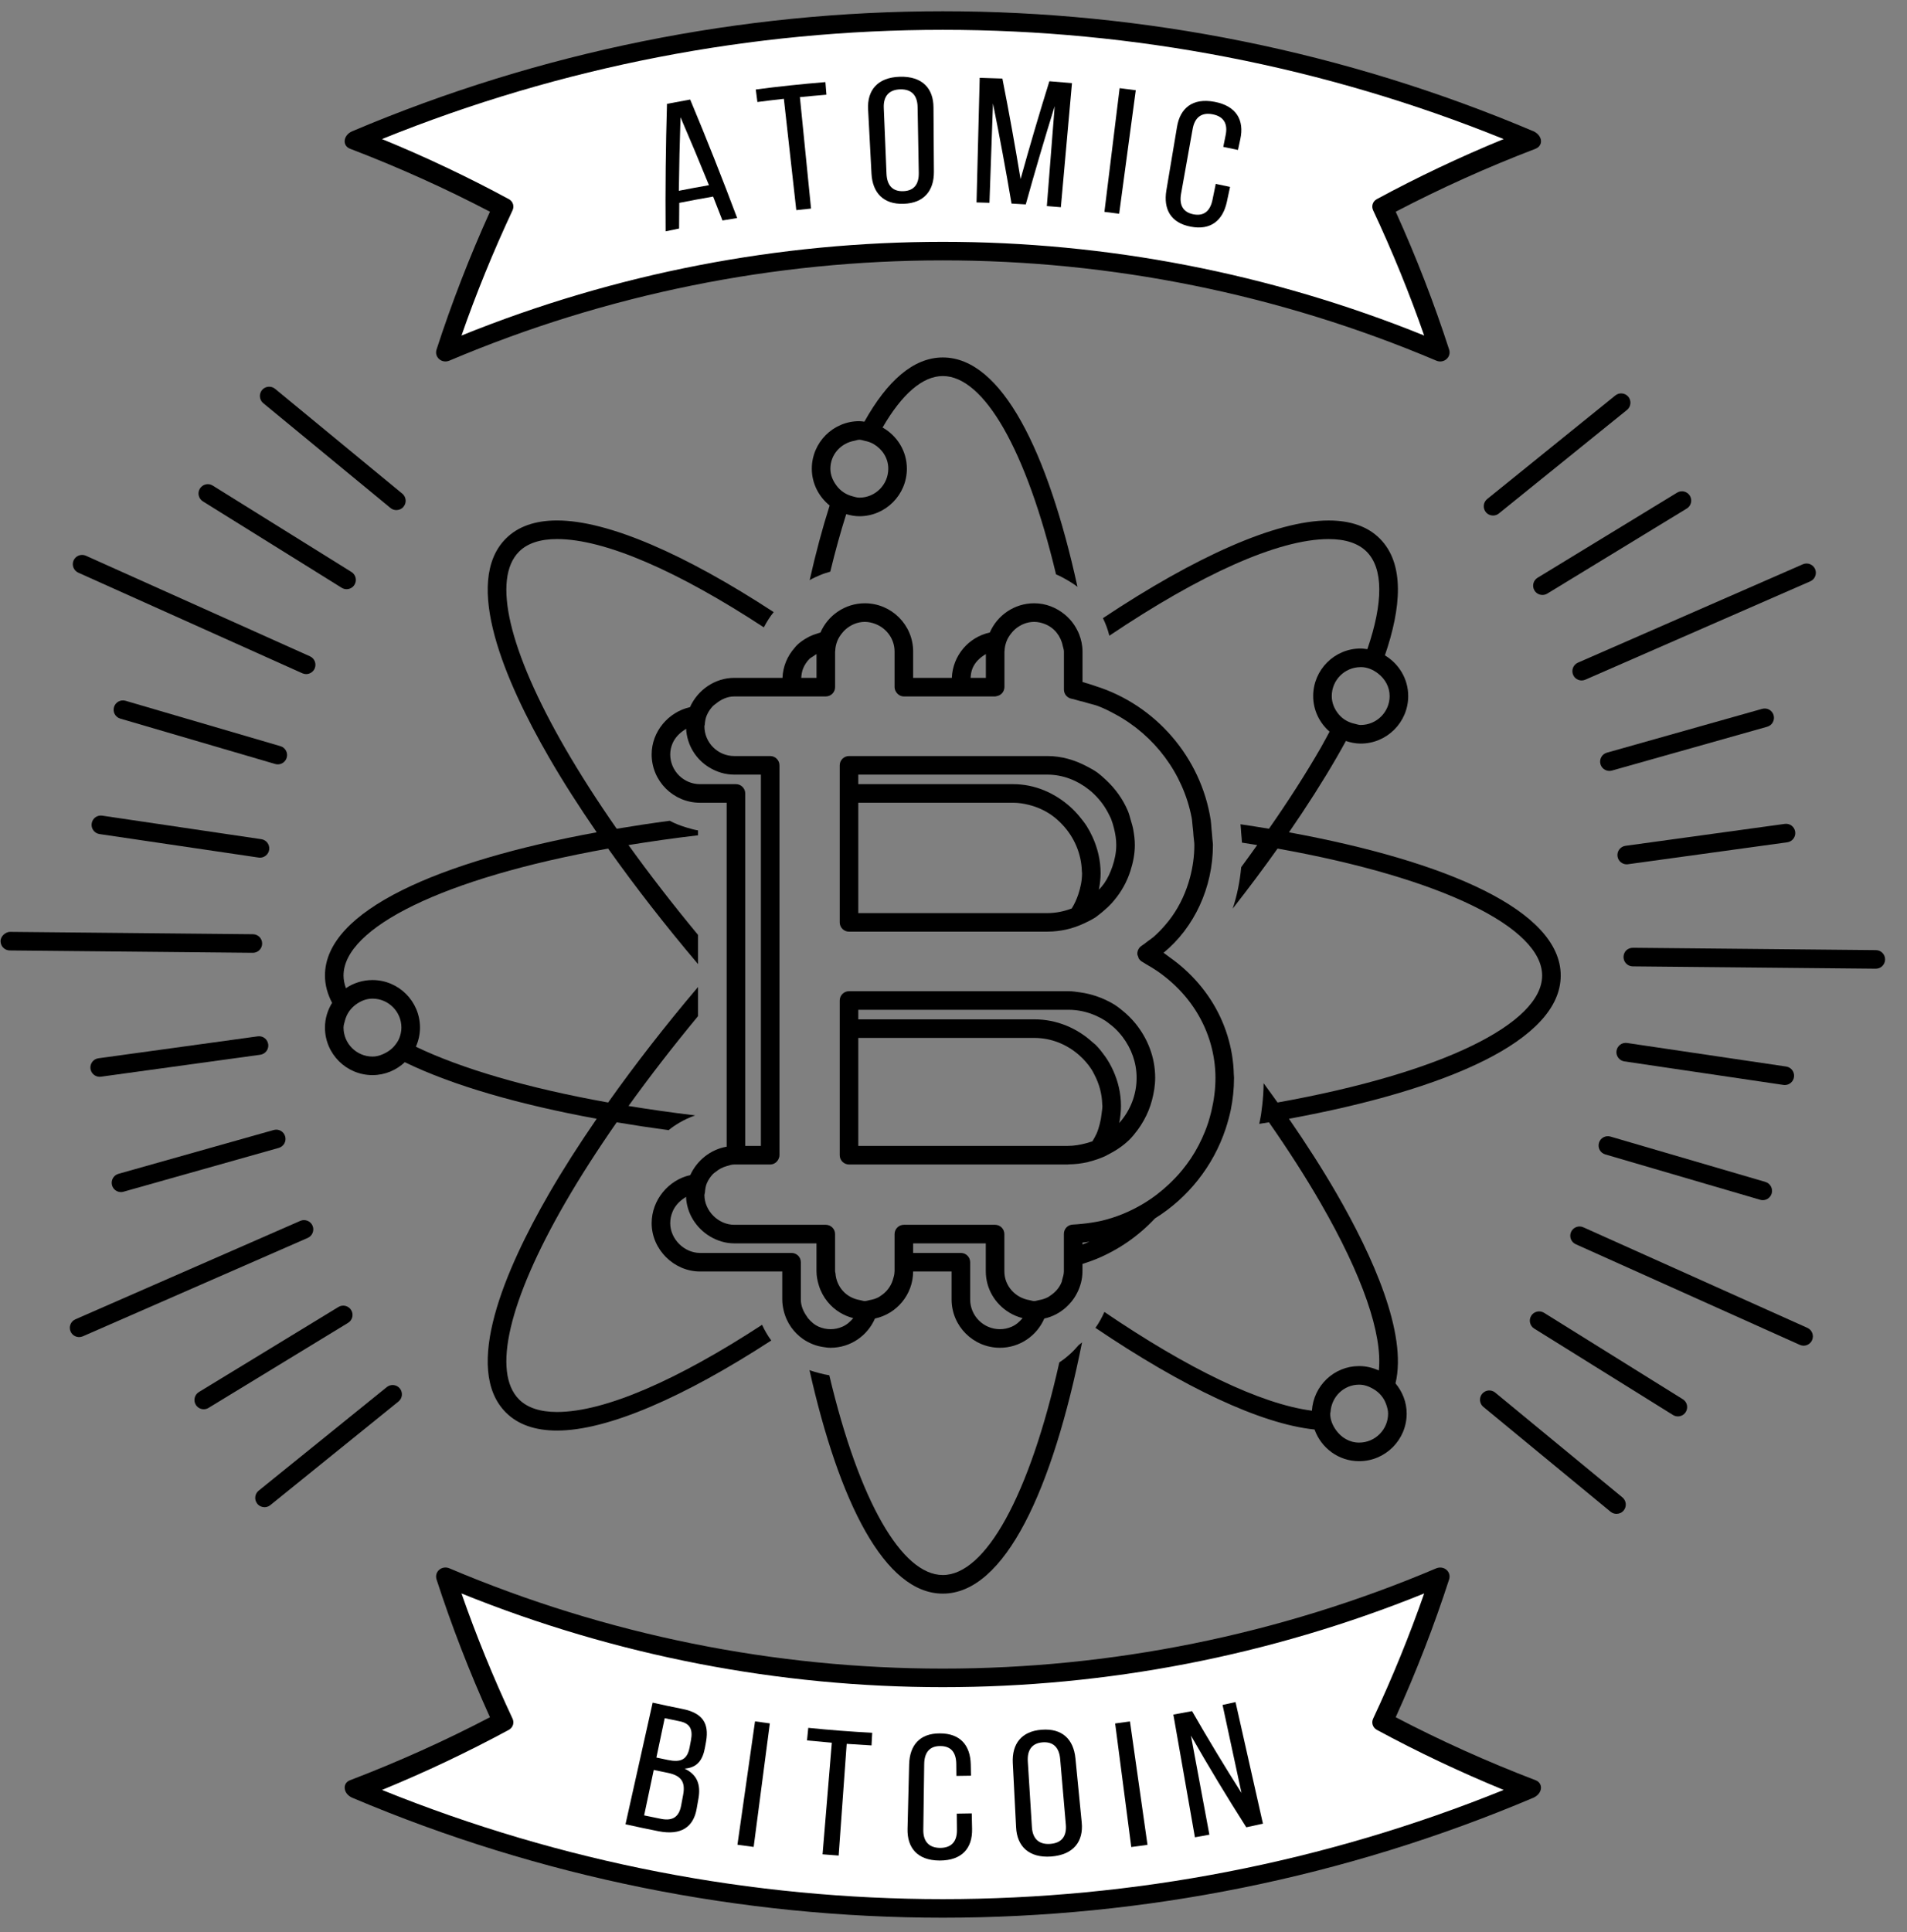 <?xml version="1.0" encoding="UTF-8"?>
<svg width="77px" height="78px" viewBox="0 0 77 78" version="1.1" xmlns="http://www.w3.org/2000/svg" xmlns:xlink="http://www.w3.org/1999/xlink">
    <rect x="0" y="0" width="77" height="78" fill="#808080" stroke="none"/>
    <!-- Generator: Sketch 49 (51002) - http://www.bohemiancoding.com/sketch -->
    <title>bitcoin-grey-3</title>
    <desc>Created with Sketch.</desc>
    <defs></defs>
    <g id="Page-1" stroke="none" stroke-width="1" fill="none" fill-rule="evenodd">
        <g id="bitcoin-grey-3">
            <path d="M61.77,5.642 C46.622,-0.775 29.517,-0.775 14.369,5.642 C16.445,6.447 18.428,7.361 20.308,8.368 C19.41,10.303 18.641,12.255 18,14.212 C30.827,8.777 45.312,8.777 58.139,14.212 C57.498,12.256 56.729,10.303 55.831,8.368 C57.711,7.361 59.693,6.448 61.77,5.642" id="Fill-1" fill="#FFFFFF"></path>
            <path d="M18.634,13.544 C31.099,8.501 45.04,8.5 57.505,13.544 C56.915,11.853 56.229,10.167 55.445,8.493 C55.364,8.321 55.425,8.128 55.594,8.037 C57.226,7.155 58.934,6.343 60.714,5.613 C46.191,-0.266 29.948,-0.265 15.424,5.613 C17.205,6.343 18.913,7.155 20.544,8.037 C20.714,8.127 20.774,8.322 20.694,8.493 C19.91,10.167 19.224,11.853 18.634,13.544 Z M57.993,14.557 C45.259,9.161 30.88,9.161 18.146,14.557 C18.006,14.616 17.848,14.596 17.735,14.498 C17.624,14.402 17.58,14.255 17.626,14.112 C18.23,12.249 18.948,10.39 19.783,8.546 C17.989,7.609 16.104,6.757 14.135,6.004 C13.985,5.947 13.9,5.816 13.919,5.662 C13.937,5.512 14.055,5.368 14.223,5.298 C29.464,-1.16 46.674,-1.16 61.915,5.298 C62.082,5.37 62.202,5.513 62.22,5.662 C62.238,5.815 62.153,5.942 62.004,6.004 C60.034,6.757 58.15,7.609 56.356,8.546 C57.191,10.39 57.909,12.249 58.513,14.112 C58.559,14.254 58.515,14.403 58.403,14.498 C58.293,14.594 58.132,14.618 57.993,14.557 Z" id="Fill-2" fill="#000000"></path>
            <path d="M27.41,7.701 C27.815,7.621 28.22,7.546 28.626,7.475 C28.254,6.558 27.871,5.644 27.478,4.733 C27.444,5.724 27.422,6.713 27.41,7.701 Z M27.427,8.189 C27.423,8.534 27.421,8.881 27.42,9.225 C27.239,9.261 27.058,9.3 26.876,9.338 C26.862,7.627 26.88,5.91 26.931,4.192 C27.243,4.132 27.556,4.074 27.868,4.018 C28.532,5.604 29.164,7.199 29.765,8.802 C29.566,8.833 29.369,8.865 29.171,8.899 C29.047,8.578 28.921,8.257 28.794,7.935 C28.337,8.014 27.881,8.099 27.427,8.189 Z" id="Fill-3" fill="#000000"></path>
            <path d="M32.152,8.482 C31.985,6.984 31.818,5.486 31.651,3.989 C31.294,4.028 30.938,4.071 30.582,4.118 C30.561,3.949 30.538,3.781 30.517,3.612 C31.452,3.489 32.389,3.391 33.328,3.314 C33.342,3.484 33.355,3.654 33.369,3.823 C33.012,3.852 32.655,3.885 32.298,3.921 C32.448,5.421 32.598,6.919 32.748,8.419 C32.549,8.438 32.351,8.459 32.152,8.482" id="Fill-4" fill="#000000"></path>
            <path d="M35.795,7.014 C35.815,7.477 36.034,7.731 36.468,7.717 C36.908,7.703 37.105,7.438 37.098,6.975 C37.082,6.09 37.066,5.203 37.05,4.317 C37.042,3.867 36.821,3.593 36.345,3.607 C35.878,3.621 35.665,3.903 35.685,4.357 C35.721,5.242 35.758,6.128 35.795,7.014 Z M35.052,4.416 C35.01,3.651 35.428,3.126 36.33,3.098 C37.24,3.072 37.69,3.567 37.692,4.338 C37.698,5.205 37.704,6.072 37.709,6.939 C37.712,7.697 37.309,8.202 36.482,8.226 C35.666,8.254 35.232,7.777 35.189,7.014 C35.144,6.148 35.098,5.281 35.052,4.416 Z" id="Fill-5" fill="#000000"></path>
            <path d="M41.418,8.251 C41.226,8.238 41.034,8.228 40.843,8.217 C40.615,6.869 40.365,5.522 40.094,4.178 C40.046,5.514 40,6.85 39.952,8.186 C39.778,8.18 39.604,8.175 39.43,8.171 C39.473,6.494 39.516,4.817 39.558,3.141 C39.863,3.149 40.169,3.159 40.474,3.171 C40.741,4.522 40.985,5.875 41.208,7.23 C41.574,5.909 41.962,4.593 42.371,3.28 C42.675,3.302 42.979,3.328 43.284,3.355 C43.134,5.025 42.985,6.696 42.835,8.365 C42.647,8.348 42.457,8.333 42.269,8.318 C42.375,6.974 42.48,5.629 42.586,4.284 C42.176,5.603 41.786,6.925 41.418,8.251" id="Fill-6" fill="#000000"></path>
            <path d="M45.86,3.643 C45.637,5.304 45.413,6.966 45.189,8.629 C44.991,8.602 44.793,8.578 44.594,8.552 C44.799,6.888 45.004,5.223 45.208,3.559 C45.426,3.586 45.643,3.614 45.86,3.643" id="Fill-7" fill="#000000"></path>
            <path d="M50.082,5.611 C50.05,5.758 50.018,5.906 49.987,6.053 C49.789,6.01 49.591,5.969 49.393,5.929 C49.424,5.772 49.457,5.614 49.488,5.457 C49.581,5.013 49.429,4.703 48.96,4.613 C48.498,4.524 48.236,4.758 48.157,5.203 C48,6.075 47.845,6.947 47.689,7.82 C47.609,8.268 47.761,8.567 48.188,8.651 C48.622,8.736 48.867,8.507 48.958,8.063 C49.002,7.85 49.045,7.636 49.089,7.423 C49.281,7.462 49.475,7.503 49.667,7.544 C49.623,7.747 49.58,7.951 49.536,8.155 C49.373,8.895 48.892,9.307 48.077,9.149 C47.269,8.996 46.971,8.441 47.095,7.688 C47.238,6.833 47.381,5.978 47.525,5.122 C47.648,4.373 48.148,3.94 49.039,4.11 C49.937,4.278 50.243,4.865 50.082,5.611" id="Fill-8" fill="#000000"></path>
            <path d="M58.139,63.651 C45.312,69.086 30.827,69.086 18,63.651 C18.641,65.607 19.41,67.56 20.308,69.495 C18.428,70.502 16.446,71.416 14.37,72.22 C29.517,78.638 46.622,78.638 61.769,72.22 C59.693,71.415 57.711,70.501 55.831,69.495 C56.729,67.56 57.498,65.607 58.139,63.651" id="Fill-9" fill="#FFFFFF"></path>
            <path d="M15.425,72.251 C29.948,78.128 46.19,78.128 60.714,72.251 C58.934,71.52 57.225,70.709 55.594,69.826 C55.426,69.735 55.364,69.537 55.445,69.37 C56.229,67.698 56.915,66.01 57.505,64.32 C45.04,69.364 31.099,69.364 18.634,64.32 C19.224,66.01 19.91,67.698 20.694,69.37 C20.774,69.542 20.713,69.734 20.545,69.826 C18.914,70.708 17.205,71.52 15.425,72.251 Z M61.915,72.566 C46.674,79.023 29.464,79.023 14.223,72.566 C14.056,72.493 13.938,72.354 13.92,72.2 C13.9,72.047 13.985,71.914 14.135,71.859 C16.104,71.106 17.989,70.255 19.783,69.317 C18.948,67.473 18.23,65.614 17.626,63.752 C17.581,63.609 17.624,63.457 17.735,63.365 C17.847,63.268 18.006,63.247 18.146,63.306 C30.88,68.703 45.259,68.703 57.993,63.306 C58.132,63.249 58.292,63.27 58.403,63.365 C58.516,63.461 58.558,63.61 58.512,63.752 C57.909,65.614 57.19,67.472 56.355,69.317 C58.15,70.255 60.034,71.106 62.003,71.859 C62.153,71.915 62.238,72.051 62.219,72.2 C62.201,72.355 62.082,72.491 61.915,72.566 Z" id="Fill-10" fill="#000000"></path>
            <path d="M26.692,73.419 C27.162,73.512 27.418,73.34 27.503,72.881 C27.531,72.735 27.558,72.588 27.585,72.442 C27.687,71.892 27.473,71.662 26.939,71.556 C26.758,71.519 26.578,71.481 26.397,71.444 C26.268,72.055 26.138,72.667 26.009,73.279 C26.236,73.327 26.464,73.374 26.692,73.419 Z M26.977,71.043 C27.468,71.143 27.748,71.046 27.845,70.531 C27.863,70.435 27.881,70.338 27.9,70.241 C27.982,69.8 27.859,69.56 27.43,69.477 C27.232,69.437 27.035,69.396 26.839,69.355 C26.727,69.885 26.615,70.415 26.503,70.944 C26.661,70.977 26.818,71.01 26.977,71.043 Z M27.545,68.98 C28.373,69.143 28.637,69.563 28.51,70.295 C28.496,70.373 28.482,70.45 28.468,70.528 C28.376,71.051 28.152,71.351 27.642,71.392 C28.157,71.632 28.298,72.045 28.204,72.59 C28.179,72.73 28.155,72.869 28.13,73.008 C28.002,73.749 27.502,74.096 26.593,73.919 C26.146,73.831 25.701,73.737 25.256,73.637 C25.621,72.001 25.987,70.364 26.353,68.728 C26.75,68.817 27.147,68.901 27.545,68.98 Z" id="Fill-11" fill="#000000"></path>
            <path d="M31.084,69.565 C30.866,71.228 30.648,72.889 30.431,74.552 C30.212,74.523 29.994,74.494 29.776,74.463 C30.013,72.802 30.249,71.142 30.486,69.483 C30.686,69.511 30.885,69.539 31.084,69.565" id="Fill-12" fill="#000000"></path>
            <path d="M33.213,74.85 C33.338,73.349 33.462,71.846 33.587,70.345 C33.253,70.317 32.919,70.286 32.585,70.253 C32.602,70.084 32.619,69.914 32.636,69.745 C33.496,69.832 34.356,69.899 35.218,69.944 C35.209,70.114 35.199,70.284 35.19,70.454 C34.855,70.436 34.521,70.415 34.187,70.391 C34.079,71.894 33.971,73.396 33.863,74.9 C33.647,74.885 33.43,74.867 33.213,74.85" id="Fill-13" fill="#000000"></path>
            <path d="M39.197,71.223 C39.2,71.373 39.203,71.525 39.206,71.676 C39.01,71.68 38.813,71.683 38.617,71.685 C38.615,71.524 38.614,71.364 38.612,71.203 C38.606,70.749 38.41,70.479 37.966,70.48 C37.53,70.476 37.324,70.747 37.317,71.2 C37.305,72.087 37.293,72.974 37.281,73.86 C37.274,74.309 37.487,74.586 37.958,74.591 C38.437,74.591 38.644,74.313 38.639,73.863 C38.636,73.645 38.634,73.427 38.632,73.208 C38.834,73.206 39.035,73.203 39.237,73.198 C39.242,73.406 39.246,73.615 39.25,73.824 C39.268,74.588 38.856,75.101 37.94,75.101 C37.032,75.098 36.624,74.576 36.644,73.819 C36.666,72.952 36.687,72.084 36.709,71.218 C36.729,70.456 37.128,69.965 37.951,69.969 C38.782,69.967 39.18,70.461 39.197,71.223" id="Fill-14" fill="#000000"></path>
            <path d="M41.666,73.753 C41.694,74.21 41.936,74.463 42.405,74.429 C42.881,74.396 43.076,74.105 43.036,73.651 C42.96,72.768 42.883,71.884 42.807,71.001 C42.768,70.553 42.541,70.297 42.099,70.33 C41.665,70.362 41.472,70.645 41.5,71.099 C41.555,71.984 41.61,72.868 41.666,73.753 Z M40.894,71.162 C40.856,70.397 41.24,69.88 42.062,69.821 C42.891,69.757 43.346,70.207 43.423,70.973 C43.508,71.836 43.593,72.7 43.677,73.563 C43.753,74.32 43.356,74.869 42.443,74.939 C41.538,75.003 41.063,74.519 41.027,73.76 C40.982,72.894 40.938,72.028 40.894,71.162 Z" id="Fill-15" fill="#000000"></path>
            <path d="M45.625,69.486 C45.861,71.147 46.097,72.807 46.333,74.467 C46.114,74.498 45.896,74.528 45.678,74.556 C45.461,72.894 45.244,71.231 45.027,69.568 C45.226,69.543 45.426,69.515 45.625,69.486" id="Fill-16" fill="#000000"></path>
            <path d="M48.832,74.057 C48.637,74.092 48.443,74.129 48.248,74.163 C47.958,72.512 47.667,70.86 47.377,69.209 C47.629,69.165 47.881,69.117 48.132,69.07 C48.771,70.182 49.436,71.284 50.129,72.375 C49.874,71.191 49.619,70.005 49.364,68.82 C49.539,68.782 49.713,68.745 49.888,68.705 C50.256,70.34 50.625,71.977 50.994,73.612 C50.77,73.662 50.546,73.711 50.322,73.759 C49.544,72.539 48.799,71.305 48.087,70.058 C48.335,71.391 48.583,72.724 48.832,74.057" id="Fill-17" fill="#000000"></path>
            <path d="M75.744,38.352 L65.932,38.257 C65.71,38.261 65.556,38.421 65.554,38.628 C65.552,38.836 65.718,39.005 65.925,39.007 L75.737,39.102 C75.738,39.102 75.74,39.102 75.741,39.102 C75.946,39.102 76.114,38.936 76.116,38.73 C76.118,38.523 75.952,38.353 75.744,38.352" id="Fill-18" fill="#000000"></path>
            <path d="M72.066,43.797 C72.249,43.797 72.409,43.664 72.437,43.476 C72.467,43.272 72.326,43.082 72.121,43.051 L65.696,42.1 C65.49,42.071 65.301,42.212 65.271,42.417 C65.24,42.621 65.382,42.813 65.587,42.843 L72.011,43.793 C72.03,43.796 72.048,43.797 72.066,43.797" id="Fill-19" fill="#000000"></path>
            <path d="M64.816,46.598 L71.071,48.429 C71.106,48.44 71.142,48.445 71.176,48.445 C71.339,48.445 71.488,48.339 71.536,48.175 C71.594,47.975 71.48,47.768 71.282,47.709 L65.027,45.878 C64.827,45.82 64.619,45.934 64.562,46.133 C64.503,46.332 64.617,46.54 64.816,46.598" id="Fill-20" fill="#000000"></path>
            <path d="M60.372,56.212 C60.212,56.08 59.976,56.103 59.844,56.263 C59.713,56.423 59.735,56.659 59.896,56.791 L65.032,61.022 C65.102,61.079 65.187,61.107 65.271,61.107 C65.378,61.107 65.486,61.061 65.56,60.971 C65.691,60.811 65.669,60.575 65.509,60.443 L60.372,56.212" id="Fill-21" fill="#000000"></path>
            <path d="M72.979,53.6 L63.932,49.54 C63.743,49.456 63.521,49.538 63.436,49.728 C63.351,49.917 63.436,50.139 63.624,50.223 L72.671,54.285 C72.721,54.307 72.773,54.319 72.825,54.319 C72.968,54.319 73.105,54.235 73.167,54.097 C73.252,53.908 73.167,53.686 72.979,53.6" id="Fill-22" fill="#000000"></path>
            <path d="M67.947,56.48 L62.344,52.991 C62.168,52.882 61.937,52.936 61.827,53.111 C61.718,53.287 61.771,53.518 61.947,53.628 L67.55,57.116 C67.612,57.155 67.681,57.173 67.748,57.173 C67.874,57.173 67.996,57.111 68.067,56.996 C68.176,56.821 68.123,56.589 67.947,56.48" id="Fill-23" fill="#000000"></path>
            <path d="M15.617,55.991 L10.444,60.171 C10.283,60.301 10.258,60.537 10.389,60.699 C10.462,60.79 10.571,60.838 10.68,60.838 C10.763,60.838 10.847,60.81 10.916,60.754 L16.089,56.573 C16.25,56.443 16.275,56.208 16.145,56.046 C16.015,55.885 15.778,55.86 15.617,55.991" id="Fill-24" fill="#000000"></path>
            <path d="M14.18,52.882 C14.072,52.706 13.841,52.649 13.664,52.757 L8.031,56.19 C7.854,56.298 7.798,56.528 7.906,56.706 C7.977,56.821 8.1,56.885 8.227,56.885 C8.293,56.885 8.36,56.867 8.421,56.83 L14.055,53.397 C14.231,53.29 14.288,53.058 14.18,52.882" id="Fill-25" fill="#000000"></path>
            <path d="M3.974,42.718 C3.769,42.745 3.625,42.936 3.653,43.14 C3.679,43.328 3.84,43.465 4.024,43.465 C4.042,43.465 4.059,43.463 4.076,43.461 L10.509,42.575 C10.714,42.547 10.858,42.358 10.83,42.153 C10.801,41.947 10.616,41.804 10.407,41.832 L3.974,42.718" id="Fill-26" fill="#000000"></path>
            <path d="M12.619,49.474 C12.535,49.285 12.315,49.199 12.125,49.281 L3.044,53.254 C2.854,53.337 2.767,53.557 2.85,53.747 C2.912,53.888 3.049,53.972 3.194,53.972 C3.244,53.972 3.295,53.962 3.344,53.941 L12.425,49.969 C12.615,49.886 12.702,49.664 12.619,49.474" id="Fill-27" fill="#000000"></path>
            <path d="M4.885,48.119 C4.919,48.119 4.953,48.114 4.987,48.104 L11.256,46.335 C11.456,46.278 11.571,46.071 11.515,45.872 C11.459,45.673 11.255,45.556 11.052,45.613 L4.783,47.382 C4.584,47.439 4.468,47.646 4.524,47.845 C4.57,48.011 4.721,48.119 4.885,48.119" id="Fill-28" fill="#000000"></path>
            <path d="M10.21,38.46 C10.416,38.46 10.583,38.294 10.585,38.089 C10.587,37.881 10.421,37.712 10.213,37.71 L0.401,37.615 C0.235,37.615 0.025,37.781 0.023,37.987 C0.021,38.195 0.187,38.364 0.395,38.365 L10.206,38.46 C10.208,38.46 10.209,38.46 10.21,38.46" id="Fill-29" fill="#000000"></path>
            <path d="M10.552,33.874 L4.127,32.924 C3.918,32.893 3.732,33.036 3.702,33.241 C3.671,33.446 3.813,33.636 4.018,33.667 L10.443,34.616 C10.461,34.619 10.48,34.62 10.498,34.62 C10.681,34.62 10.841,34.486 10.869,34.3 C10.899,34.095 10.757,33.904 10.552,33.874" id="Fill-30" fill="#000000"></path>
            <path d="M11.323,30.119 L5.068,28.287 C4.869,28.229 4.661,28.343 4.603,28.542 C4.544,28.74 4.658,28.949 4.857,29.007 L11.112,30.839 C11.147,30.848 11.183,30.854 11.217,30.854 C11.38,30.854 11.529,30.747 11.577,30.584 C11.635,30.385 11.522,30.177 11.323,30.119" id="Fill-31" fill="#000000"></path>
            <path d="M15.767,20.505 C15.836,20.563 15.921,20.59 16.005,20.59 C16.113,20.59 16.22,20.544 16.294,20.454 C16.426,20.294 16.403,20.057 16.243,19.926 L11.107,15.695 C10.947,15.564 10.711,15.586 10.579,15.745 C10.448,15.906 10.47,16.141 10.63,16.274 L15.767,20.505" id="Fill-32" fill="#000000"></path>
            <path d="M3.161,23.116 L12.208,27.177 C12.258,27.199 12.31,27.21 12.361,27.21 C12.504,27.21 12.641,27.128 12.704,26.989 C12.788,26.799 12.704,26.577 12.515,26.492 L3.468,22.432 C3.281,22.348 3.057,22.431 2.972,22.62 C2.888,22.81 2.972,23.031 3.161,23.116" id="Fill-33" fill="#000000"></path>
            <path d="M8.192,20.238 L13.795,23.725 C13.857,23.764 13.926,23.783 13.993,23.783 C14.119,23.783 14.241,23.72 14.312,23.606 C14.421,23.43 14.368,23.199 14.192,23.089 L8.588,19.6 C8.413,19.491 8.182,19.546 8.072,19.721 C7.962,19.897 8.016,20.128 8.192,20.238" id="Fill-34" fill="#000000"></path>
            <path d="M60.286,20.81 C60.369,20.81 60.452,20.783 60.521,20.726 L65.694,16.547 C65.855,16.416 65.88,16.18 65.75,16.018 C65.62,15.858 65.383,15.833 65.223,15.963 L60.05,20.143 C59.889,20.274 59.864,20.51 59.994,20.671 C60.068,20.763 60.176,20.81 60.286,20.81" id="Fill-35" fill="#000000"></path>
            <path d="M61.959,23.836 C62.03,23.952 62.153,24.015 62.28,24.015 C62.346,24.015 62.414,23.998 62.475,23.961 L68.108,20.527 C68.285,20.419 68.341,20.188 68.233,20.011 C68.125,19.834 67.894,19.778 67.717,19.886 L62.084,23.321 C61.907,23.428 61.851,23.659 61.959,23.836" id="Fill-36" fill="#000000"></path>
            <path d="M65.733,34.885 L72.165,34 C72.371,33.971 72.514,33.781 72.486,33.576 C72.457,33.372 72.272,33.228 72.063,33.257 L65.631,34.142 C65.426,34.171 65.282,34.361 65.311,34.565 C65.336,34.753 65.497,34.889 65.682,34.889 C65.699,34.889 65.716,34.888 65.733,34.885" id="Fill-37" fill="#000000"></path>
            <path d="M63.52,27.243 C63.581,27.383 63.719,27.467 63.863,27.467 C63.914,27.467 63.965,27.457 64.014,27.435 L73.096,23.465 C73.285,23.381 73.372,23.16 73.289,22.97 C73.206,22.781 72.984,22.695 72.795,22.777 L63.713,26.748 C63.523,26.832 63.437,27.053 63.52,27.243" id="Fill-38" fill="#000000"></path>
            <path d="M64.984,31.118 C65.018,31.118 65.052,31.113 65.086,31.104 L71.356,29.335 C71.556,29.278 71.671,29.071 71.615,28.872 C71.56,28.673 71.355,28.557 71.152,28.613 L64.882,30.382 C64.683,30.438 64.567,30.646 64.623,30.845 C64.67,31.01 64.82,31.118 64.984,31.118" id="Fill-39" fill="#000000"></path>
            <path d="M43.228,54.637 C43.085,54.766 42.936,54.889 42.773,54.993 C41.561,60.405 39.781,63.576 38.069,63.576 C36.414,63.576 34.694,60.607 33.485,55.513 C33.349,55.493 33.217,55.462 33.086,55.427 C32.95,55.39 32.813,55.356 32.685,55.304 C33.88,60.631 35.719,64.327 38.069,64.327 C40.581,64.327 42.508,60.107 43.69,54.186 C43.646,54.226 43.597,54.259 43.551,54.297 C43.448,54.416 43.345,54.532 43.228,54.637" id="Fill-40" fill="#000000"></path>
            <path d="M34.506,17.79 C34.571,17.778 34.63,17.75 34.698,17.75 C34.777,17.75 34.846,17.781 34.92,17.795 C35.049,17.82 35.167,17.862 35.277,17.926 C35.623,18.129 35.867,18.489 35.867,18.919 C35.867,19.564 35.343,20.088 34.698,20.088 C34.596,20.088 34.504,20.054 34.41,20.03 C34.284,19.996 34.171,19.946 34.065,19.876 C33.95,19.799 33.853,19.707 33.771,19.595 C33.629,19.402 33.529,19.176 33.529,18.919 C33.529,18.343 33.956,17.885 34.506,17.79 Z M33.112,23.215 C33.246,23.158 33.385,23.115 33.525,23.075 C33.727,22.242 33.942,21.467 34.168,20.754 C34.338,20.803 34.513,20.838 34.698,20.838 C35.756,20.838 36.617,19.976 36.617,18.919 C36.617,18.203 36.219,17.586 35.637,17.257 C36.417,15.908 37.251,15.179 38.069,15.179 C39.719,15.179 41.432,18.128 42.64,23.185 C42.79,23.245 42.93,23.323 43.07,23.401 C43.223,23.488 43.368,23.582 43.506,23.689 C42.312,18.236 40.454,14.429 38.069,14.429 C36.876,14.429 35.815,15.386 34.902,17.021 C34.835,17.013 34.768,17 34.698,17 C33.64,17 32.779,17.861 32.779,18.919 C32.779,19.521 33.064,20.052 33.499,20.405 C33.204,21.33 32.935,22.34 32.692,23.418 C32.826,23.339 32.968,23.275 33.112,23.215 Z" id="Fill-41" fill="#000000"></path>
            <path d="M15.604,42.481 C15.434,42.577 15.248,42.648 15.04,42.648 C14.395,42.648 13.871,42.122 13.871,41.478 C13.871,41.381 13.904,41.293 13.927,41.202 C13.962,41.064 14.018,40.939 14.098,40.824 C14.172,40.719 14.257,40.631 14.36,40.554 C14.554,40.411 14.781,40.31 15.04,40.31 C15.684,40.31 16.208,40.834 16.208,41.478 C16.208,41.631 16.174,41.776 16.121,41.91 C16.073,42.03 15.998,42.133 15.916,42.23 C15.828,42.333 15.722,42.414 15.604,42.481 Z M22.492,56.995 C21.811,56.995 21.295,56.825 20.959,56.489 C19.862,55.392 20.539,52.503 22.815,48.56 C23.42,47.513 24.12,46.423 24.901,45.302 C25.583,45.417 26.281,45.523 26.994,45.619 C27.134,45.507 27.281,45.405 27.437,45.315 C27.637,45.199 27.848,45.1 28.07,45.024 C27.133,44.911 26.236,44.784 25.378,44.643 C26.23,43.458 27.169,42.245 28.185,41.017 L28.185,39.84 C26.845,41.422 25.631,42.985 24.555,44.503 C21.263,43.914 18.624,43.129 16.792,42.252 C16.897,42.015 16.958,41.754 16.958,41.478 C16.958,40.421 16.098,39.56 15.04,39.56 C14.644,39.56 14.274,39.681 13.968,39.888 C13.906,39.718 13.871,39.548 13.871,39.378 C13.871,37.456 17.872,35.447 24.555,34.253 C25.631,35.77 26.845,37.334 28.185,38.916 L28.185,37.738 C27.169,36.51 26.229,35.297 25.377,34.111 C26.271,33.966 27.205,33.832 28.185,33.717 L28.185,33.52 C28.027,33.494 27.877,33.449 27.727,33.405 C27.488,33.335 27.258,33.246 27.042,33.131 C26.312,33.228 25.598,33.336 24.901,33.453 C24.12,32.333 23.42,31.242 22.815,30.195 C20.539,26.253 19.862,23.363 20.959,22.266 C21.295,21.93 21.812,21.759 22.492,21.759 C24.437,21.759 27.406,23.073 30.842,25.324 C30.956,25.106 31.085,24.897 31.24,24.708 C27.662,22.371 24.551,21.009 22.492,21.009 C21.605,21.009 20.911,21.254 20.428,21.737 C18.666,23.498 20.4,27.513 22.166,30.57 C22.729,31.545 23.379,32.558 24.093,33.596 C17.739,34.762 13.121,36.75 13.121,39.378 C13.121,39.759 13.224,40.126 13.409,40.48 C13.23,40.772 13.121,41.112 13.121,41.478 C13.121,42.536 13.982,43.397 15.04,43.397 C15.546,43.397 16.003,43.197 16.346,42.876 C18.286,43.82 20.98,44.589 24.093,45.159 C23.379,46.197 22.729,47.211 22.166,48.186 C20.4,51.243 18.666,55.257 20.428,57.018 C20.911,57.501 21.605,57.745 22.492,57.745 C24.531,57.745 27.605,56.406 31.142,54.109 C30.996,53.912 30.874,53.7 30.771,53.476 C27.365,55.699 24.424,56.995 22.492,56.995 Z" id="Fill-42" fill="#000000"></path>
            <path d="M56.048,57.061 C56.048,57.706 55.523,58.231 54.878,58.231 C54.485,58.231 54.154,58.024 53.942,57.724 C53.807,57.534 53.71,57.313 53.71,57.061 C53.71,57.036 53.723,57.015 53.724,56.991 C53.763,56.381 54.259,55.892 54.878,55.892 C55.094,55.892 55.285,55.967 55.459,56.07 C55.7,56.211 55.884,56.427 55.974,56.697 C56.013,56.812 56.048,56.932 56.048,57.061 Z M54.931,26.929 C54.935,26.929 54.937,26.927 54.94,26.927 C55.21,26.927 55.448,27.035 55.646,27.189 C55.921,27.403 56.11,27.722 56.11,28.097 C56.11,28.74 55.585,29.264 54.94,29.264 C54.859,29.264 54.788,29.235 54.712,29.218 C54.452,29.164 54.227,29.037 54.061,28.842 C53.888,28.639 53.773,28.384 53.773,28.097 C53.773,27.455 54.291,26.934 54.931,26.929 Z M53.973,48.186 C53.41,47.211 52.76,46.197 52.045,45.159 C58.399,43.993 63.018,42.005 63.018,39.378 C63.018,36.75 58.4,34.762 52.046,33.597 C52.76,32.56 53.41,31.545 53.973,30.57 C54.097,30.356 54.221,30.134 54.344,29.91 C54.533,29.972 54.731,30.015 54.94,30.015 C55.999,30.015 56.86,29.155 56.86,28.097 C56.86,27.398 56.48,26.79 55.919,26.454 C56.575,24.542 56.733,22.759 55.71,21.737 C55.228,21.254 54.534,21.01 53.647,21.01 C51.52,21.01 48.265,22.469 44.534,24.952 C44.644,25.177 44.732,25.412 44.793,25.661 C48.441,23.206 51.607,21.76 53.647,21.76 C54.328,21.76 54.843,21.931 55.18,22.266 C55.86,22.947 55.855,24.321 55.211,26.204 C55.122,26.193 55.033,26.177 54.94,26.177 C53.883,26.177 53.023,27.038 53.023,28.097 C53.023,28.673 53.282,29.182 53.684,29.534 C53.562,29.755 53.455,29.967 53.323,30.195 C52.719,31.242 52.019,32.333 51.237,33.453 C50.86,33.39 50.477,33.329 50.088,33.272 C50.104,33.392 50.107,33.518 50.117,33.64 C50.128,33.764 50.142,33.887 50.147,34.013 C50.355,34.045 50.558,34.078 50.762,34.111 C50.548,34.408 50.341,34.702 50.117,35.003 C50.063,35.577 49.953,36.139 49.773,36.677 C50.414,35.858 51.02,35.049 51.585,34.253 C58.267,35.447 62.268,37.456 62.268,39.378 C62.268,41.3 58.267,43.307 51.584,44.503 C51.401,44.244 51.213,43.986 51.021,43.724 C51.021,44.024 50.999,44.319 50.966,44.611 C50.956,44.7 50.944,44.79 50.932,44.879 C50.926,44.916 50.923,44.953 50.917,44.991 C50.897,45.116 50.871,45.241 50.845,45.365 C50.976,45.344 51.107,45.324 51.237,45.302 C52.019,46.423 52.719,47.513 53.323,48.56 C55.022,51.504 55.828,53.858 55.673,55.32 C55.43,55.208 55.162,55.142 54.878,55.142 C53.861,55.142 53.035,55.941 52.972,56.943 C50.9,56.675 47.945,55.237 44.592,52.957 C44.492,53.183 44.374,53.4 44.231,53.599 C47.773,55.991 50.898,57.476 53.078,57.703 C53.343,58.445 54.046,58.981 54.878,58.981 C55.937,58.981 56.798,58.12 56.798,57.061 C56.798,56.595 56.624,56.173 56.347,55.84 C56.833,53.816 55.414,50.682 53.973,48.186 Z" id="Fill-43" fill="#000000"></path>
            <path d="M43.707,50.159 C43.803,50.15 43.897,50.133 43.992,50.12 C43.897,50.159 43.804,50.199 43.707,50.233 L43.707,50.159 Z M39.759,26.432 C39.775,26.423 39.79,26.41 39.807,26.401 L39.807,27.362 L39.19,27.362 C39.199,27.226 39.218,27.094 39.269,26.974 C39.366,26.742 39.546,26.564 39.759,26.432 Z M32.834,26.492 C32.862,26.471 32.892,26.452 32.921,26.433 C32.938,26.424 32.952,26.411 32.969,26.402 L32.969,27.362 L32.352,27.362 C32.361,27.228 32.381,27.095 32.431,26.976 C32.491,26.832 32.579,26.702 32.687,26.593 C32.73,26.551 32.787,26.528 32.834,26.492 Z M30.091,45.971 L30.091,32.028 C30.091,31.821 29.923,31.653 29.716,31.653 L28.267,31.653 C27.602,31.653 27.062,31.114 27.062,30.451 C27.062,30.295 27.097,30.143 27.157,30.004 C27.256,29.774 27.435,29.593 27.645,29.458 C27.665,29.444 27.683,29.429 27.704,29.417 C27.739,30.082 28.104,30.656 28.643,30.981 C28.937,31.159 29.279,31.268 29.647,31.268 L30.723,31.268 L30.723,46.255 L30.091,46.255 L30.091,45.971 Z M33.996,53.56 C33.855,53.619 33.7,53.653 33.537,53.653 C33.37,53.653 33.211,53.618 33.066,53.556 C32.891,53.481 32.749,53.356 32.628,53.212 C32.609,53.19 32.597,53.164 32.58,53.14 C32.438,52.943 32.336,52.715 32.336,52.452 L32.336,50.949 C32.336,50.845 32.293,50.752 32.224,50.682 C32.156,50.616 32.063,50.575 31.961,50.575 L28.267,50.575 C27.625,50.575 27.062,50.013 27.062,49.374 C27.062,49.21 27.097,49.054 27.156,48.911 C27.254,48.671 27.435,48.485 27.648,48.347 C27.666,48.336 27.682,48.321 27.701,48.31 C27.728,48.981 28.11,49.571 28.662,49.905 C28.954,50.08 29.29,50.189 29.647,50.189 L32.968,50.189 L32.968,51.316 C32.968,51.516 33.007,51.705 33.064,51.888 C33.138,52.131 33.257,52.35 33.414,52.544 C33.555,52.717 33.722,52.865 33.914,52.981 C34.079,53.08 34.258,53.157 34.451,53.206 C34.326,53.356 34.179,53.485 33.996,53.56 Z M42.957,51.316 C42.957,51.436 42.921,51.545 42.889,51.655 C42.88,51.682 42.881,51.713 42.871,51.739 C42.78,51.98 42.609,52.168 42.397,52.306 C42.392,52.31 42.388,52.313 42.383,52.316 C42.363,52.327 42.346,52.343 42.326,52.354 C42.21,52.418 42.084,52.456 41.948,52.48 C41.883,52.491 41.824,52.518 41.756,52.518 C41.69,52.518 41.633,52.491 41.57,52.481 C40.999,52.388 40.554,51.912 40.554,51.316 L40.554,49.814 C40.554,49.607 40.386,49.439 40.179,49.439 L36.496,49.439 C36.289,49.439 36.121,49.607 36.121,49.814 L36.121,51.316 C36.121,51.319 36.119,51.322 36.119,51.324 C36.118,51.444 36.084,51.555 36.051,51.663 C35.965,51.941 35.786,52.164 35.545,52.316 C35.526,52.328 35.509,52.343 35.488,52.355 C35.372,52.419 35.246,52.456 35.11,52.48 C35.045,52.491 34.986,52.518 34.918,52.518 C34.853,52.518 34.795,52.491 34.732,52.481 C34.452,52.434 34.206,52.305 34.026,52.1 C33.858,51.909 33.754,51.668 33.734,51.399 C33.732,51.369 33.718,51.345 33.718,51.316 L33.718,49.814 C33.718,49.607 33.55,49.439 33.343,49.439 L29.647,49.439 C29.006,49.439 28.443,48.877 28.443,48.237 C28.443,48.203 28.46,48.174 28.463,48.14 C28.474,48.011 28.49,47.882 28.539,47.765 C28.598,47.626 28.685,47.5 28.787,47.39 C28.822,47.354 28.865,47.33 28.904,47.299 C29.033,47.191 29.179,47.116 29.341,47.07 C29.441,47.041 29.54,47.005 29.647,47.005 L31.098,47.005 C31.243,47.005 31.365,46.92 31.428,46.799 C31.454,46.746 31.473,46.691 31.473,46.63 L31.473,30.892 C31.473,30.686 31.305,30.518 31.098,30.518 L29.647,30.518 C28.983,30.518 28.443,29.978 28.443,29.316 C28.443,29.292 28.456,29.272 28.458,29.248 C28.466,29.119 28.488,28.991 28.538,28.874 C28.597,28.734 28.683,28.608 28.788,28.498 C28.822,28.462 28.864,28.438 28.902,28.407 C29.112,28.233 29.367,28.112 29.647,28.112 L33.344,28.112 C33.551,28.112 33.719,27.944 33.719,27.737 L33.719,26.301 C33.719,26.292 33.724,26.284 33.724,26.275 C33.727,26.139 33.757,26.011 33.802,25.889 C33.85,25.763 33.921,25.653 34.006,25.55 C34.048,25.5 34.089,25.452 34.139,25.408 C34.35,25.224 34.619,25.102 34.921,25.102 C35.075,25.102 35.22,25.137 35.355,25.19 C35.802,25.365 36.121,25.794 36.121,26.301 L36.121,27.737 C36.121,27.813 36.149,27.881 36.188,27.94 C36.256,28.041 36.365,28.112 36.496,28.112 L40.182,28.112 C40.203,28.112 40.221,28.104 40.241,28.1 C40.375,28.077 40.484,27.991 40.53,27.867 C40.546,27.825 40.557,27.783 40.557,27.737 L40.557,26.301 C40.557,26.292 40.562,26.284 40.562,26.275 C40.565,26.139 40.595,26.011 40.64,25.89 C40.687,25.763 40.759,25.653 40.843,25.551 C40.885,25.5 40.926,25.452 40.976,25.408 C41.187,25.224 41.455,25.102 41.757,25.102 C41.911,25.102 42.055,25.137 42.19,25.19 C42.568,25.337 42.833,25.671 42.913,26.076 C42.928,26.152 42.959,26.221 42.959,26.301 L42.959,27.836 C42.959,27.926 42.992,28.009 43.046,28.075 C43.102,28.141 43.18,28.19 43.271,28.206 C43.376,28.223 43.473,28.263 43.576,28.287 C43.705,28.317 43.833,28.351 43.958,28.39 C44.084,28.428 44.214,28.453 44.336,28.5 C44.579,28.591 44.808,28.709 45.035,28.832 C46.613,29.682 47.772,31.219 48.116,33.005 C48.139,33.126 48.142,33.252 48.157,33.374 C48.173,33.497 48.184,33.621 48.191,33.746 C48.199,33.868 48.225,33.986 48.225,34.109 C48.225,34.558 48.162,34.998 48.05,35.419 C47.898,35.991 47.652,36.527 47.321,36.995 C47.236,37.116 47.144,37.23 47.048,37.341 C46.899,37.515 46.741,37.679 46.568,37.827 C46.497,37.888 46.419,37.938 46.344,37.993 C46.262,38.055 46.183,38.122 46.096,38.177 C45.984,38.248 45.918,38.374 45.923,38.507 C45.925,38.55 45.944,38.587 45.96,38.626 C45.968,38.647 45.968,38.671 45.979,38.69 C45.981,38.693 45.984,38.695 45.986,38.697 C46.02,38.749 46.065,38.794 46.121,38.824 C46.174,38.852 46.22,38.887 46.272,38.917 C46.426,39.005 46.578,39.095 46.721,39.193 C46.931,39.337 47.127,39.492 47.312,39.657 C48.085,40.348 48.627,41.212 48.892,42.167 C49.011,42.598 49.077,43.046 49.077,43.507 C49.077,43.966 49.017,44.413 48.914,44.846 C48.908,44.87 48.901,44.896 48.896,44.92 C48.863,45.049 48.829,45.177 48.788,45.303 C48.747,45.432 48.701,45.558 48.65,45.682 C48.498,46.06 48.311,46.42 48.087,46.757 C47.979,46.918 47.864,47.073 47.741,47.223 C47.581,47.421 47.404,47.605 47.22,47.781 C46.896,48.09 46.538,48.365 46.151,48.595 C45.631,48.906 45.063,49.141 44.458,49.282 C44.336,49.31 44.211,49.329 44.087,49.35 C43.963,49.37 43.839,49.386 43.713,49.398 C43.583,49.411 43.453,49.426 43.321,49.43 C43.118,49.436 42.957,49.601 42.957,49.804 L42.957,51.316 Z M40.834,53.56 C40.692,53.619 40.538,53.653 40.375,53.653 C39.712,53.653 39.173,53.115 39.173,52.452 L39.173,50.949 C39.173,50.743 39.005,50.575 38.798,50.575 L36.871,50.575 L36.871,50.189 L39.804,50.189 L39.804,51.316 C39.804,52.024 40.186,52.639 40.751,52.981 C40.916,53.082 41.096,53.157 41.289,53.206 C41.164,53.356 41.017,53.485 40.834,53.56 Z M46.634,49.182 C47.965,48.356 48.986,47.075 49.486,45.572 C49.527,45.447 49.565,45.32 49.6,45.193 C49.634,45.065 49.668,44.938 49.695,44.807 C49.78,44.386 49.827,43.951 49.827,43.507 C49.827,43.457 49.819,43.411 49.818,43.362 C49.805,42.827 49.717,42.308 49.564,41.812 C49.248,40.778 48.644,39.847 47.802,39.096 C47.617,38.931 47.421,38.777 47.214,38.631 C47.135,38.574 47.063,38.512 46.981,38.46 C48.223,37.44 48.975,35.824 48.975,34.109 C48.975,34.018 48.955,33.932 48.951,33.843 C48.946,33.717 48.93,33.594 48.918,33.469 C48.906,33.348 48.904,33.223 48.886,33.103 C48.494,30.576 46.66,28.451 44.224,27.691 C44.097,27.652 43.975,27.602 43.844,27.57 C43.798,27.558 43.756,27.537 43.709,27.528 L43.709,26.301 C43.709,26.055 43.658,25.821 43.574,25.604 C43.549,25.54 43.519,25.479 43.487,25.418 C43.365,25.181 43.198,24.974 42.995,24.807 C42.657,24.527 42.229,24.352 41.757,24.352 C40.955,24.352 40.266,24.839 39.966,25.532 C39.111,25.715 38.468,26.462 38.433,27.362 L36.871,27.362 L36.871,26.301 C36.871,25.226 35.996,24.352 34.921,24.352 C34.118,24.352 33.428,24.84 33.128,25.533 C33.083,25.543 33.041,25.56 32.996,25.574 C32.891,25.605 32.788,25.642 32.691,25.69 C32.657,25.706 32.625,25.724 32.592,25.743 C32.439,25.828 32.296,25.927 32.172,26.049 C32.137,26.084 32.108,26.124 32.076,26.16 C31.791,26.486 31.612,26.902 31.595,27.362 L29.647,27.362 C28.861,27.362 28.166,27.857 27.86,28.545 C26.988,28.738 26.312,29.531 26.312,30.451 C26.312,31.528 27.188,32.403 28.267,32.403 L29.341,32.403 L29.341,46.287 C28.692,46.397 28.141,46.84 27.871,47.434 C26.994,47.626 26.312,48.436 26.312,49.374 C26.312,50.431 27.207,51.324 28.267,51.324 L31.586,51.324 L31.586,52.452 C31.586,52.605 31.607,52.751 31.641,52.892 C31.698,53.14 31.802,53.37 31.944,53.573 C32.075,53.757 32.235,53.918 32.42,54.048 C32.548,54.137 32.686,54.209 32.833,54.266 C32.959,54.316 33.092,54.35 33.229,54.371 C33.33,54.388 33.432,54.403 33.537,54.403 C34.339,54.403 35.028,53.916 35.328,53.223 C36.206,53.035 36.866,52.257 36.87,51.324 L38.423,51.324 L38.423,52.452 C38.423,53.528 39.298,54.403 40.375,54.403 C41.177,54.403 41.866,53.916 42.166,53.223 C42.499,53.152 42.796,52.991 43.042,52.773 C43.12,52.703 43.19,52.629 43.256,52.549 C43.347,52.439 43.425,52.32 43.49,52.191 C43.625,51.927 43.707,51.633 43.707,51.316 L43.707,51.02 C43.764,51.002 43.82,50.982 43.876,50.963 C44.005,50.919 44.134,50.874 44.259,50.823 C45.165,50.451 45.974,49.888 46.634,49.182 Z" id="Fill-44" fill="#000000"></path>
            <path d="M34.656,40.76 L43.144,40.76 C43.543,40.76 43.92,40.85 44.263,41.004 C44.392,41.061 44.516,41.129 44.633,41.204 C44.692,41.243 44.745,41.287 44.801,41.33 C44.87,41.382 44.938,41.437 45.002,41.495 C45.123,41.607 45.231,41.73 45.331,41.861 C45.679,42.321 45.893,42.887 45.893,43.507 C45.893,44.204 45.632,44.827 45.213,45.307 C45.206,45.315 45.2,45.323 45.194,45.33 C45.195,45.323 45.194,45.316 45.196,45.308 C45.236,45.093 45.262,44.87 45.262,44.641 C45.262,44.128 45.144,43.644 44.943,43.203 C44.852,43.002 44.742,42.81 44.615,42.631 C44.609,42.622 44.601,42.615 44.595,42.607 C44.485,42.454 44.369,42.305 44.237,42.173 C44.199,42.135 44.153,42.107 44.114,42.071 C43.491,41.502 42.67,41.146 41.762,41.146 L34.656,41.146 L34.656,40.76 Z M34.656,45.897 L34.656,41.896 L41.762,41.896 C42.467,41.896 43.104,42.17 43.591,42.608 C43.779,42.777 43.945,42.966 44.081,43.18 C44.123,43.245 44.157,43.317 44.193,43.387 C44.379,43.744 44.494,44.143 44.505,44.572 C44.505,44.596 44.512,44.618 44.512,44.641 C44.512,44.748 44.492,44.847 44.481,44.949 C44.466,45.093 44.441,45.234 44.405,45.37 C44.37,45.5 44.334,45.628 44.282,45.749 C44.232,45.862 44.17,45.967 44.107,46.071 C44.083,46.08 44.057,46.085 44.033,46.093 C43.977,46.112 43.92,46.129 43.863,46.145 C43.623,46.209 43.375,46.255 43.112,46.255 L34.656,46.255 L34.656,45.897 Z M43.159,47 C43.415,46.996 43.661,46.966 43.9,46.914 C43.924,46.909 43.946,46.899 43.97,46.894 C44.1,46.862 44.226,46.823 44.349,46.779 C44.44,46.746 44.529,46.712 44.616,46.672 C44.654,46.654 44.69,46.632 44.727,46.613 C45.047,46.452 45.344,46.256 45.597,46.01 C45.72,45.889 45.827,45.753 45.932,45.615 C46.025,45.491 46.107,45.36 46.184,45.223 C46.327,44.968 46.44,44.695 46.516,44.403 C46.59,44.115 46.643,43.819 46.643,43.507 C46.643,42.669 46.334,41.911 45.842,41.307 C45.683,41.114 45.505,40.937 45.308,40.781 C45.214,40.705 45.122,40.631 45.02,40.565 C44.901,40.489 44.775,40.424 44.646,40.363 C44.525,40.304 44.4,40.257 44.272,40.213 C44.061,40.14 43.842,40.089 43.614,40.057 C43.459,40.036 43.305,40.01 43.144,40.01 L34.281,40.01 C34.074,40.01 33.906,40.178 33.906,40.385 L33.906,46.63 C33.906,46.837 34.074,47.005 34.281,47.005 L43.112,47.005 C43.128,47.005 43.143,47 43.159,47 Z" id="Fill-45" fill="#000000"></path>
            <path d="M34.656,31.268 L42.291,31.268 C42.919,31.268 43.499,31.502 43.971,31.876 C44.117,31.992 44.251,32.122 44.372,32.265 C44.48,32.39 44.578,32.525 44.663,32.669 C44.707,32.743 44.749,32.819 44.787,32.898 C44.811,32.949 44.839,32.997 44.861,33.051 C44.91,33.173 44.946,33.301 44.979,33.429 C45.034,33.649 45.072,33.875 45.072,34.109 C45.072,34.413 45.01,34.703 44.917,34.976 C44.833,35.223 44.725,35.456 44.579,35.666 C44.522,35.748 44.454,35.819 44.389,35.894 C44.383,35.9 44.378,35.907 44.372,35.912 C44.375,35.903 44.374,35.89 44.376,35.881 C44.414,35.674 44.44,35.463 44.44,35.245 C44.44,34.723 44.316,34.224 44.108,33.772 C44.042,33.626 43.966,33.487 43.881,33.351 C43.795,33.215 43.694,33.088 43.591,32.963 C43.475,32.823 43.353,32.693 43.218,32.572 C42.592,32.01 41.787,31.653 40.909,31.653 L34.656,31.653 L34.656,31.268 Z M34.656,34.032 L34.656,32.403 L40.909,32.403 C41.126,32.403 41.336,32.437 41.54,32.488 C41.87,32.57 42.182,32.708 42.457,32.901 C42.62,33.015 42.768,33.149 42.904,33.295 C43.369,33.79 43.662,34.451 43.683,35.169 C43.684,35.195 43.69,35.219 43.69,35.245 C43.69,35.545 43.63,35.827 43.54,36.097 C43.473,36.299 43.386,36.491 43.275,36.67 C42.968,36.786 42.639,36.857 42.291,36.857 L34.656,36.857 L34.656,34.032 Z M34.281,37.607 L42.291,37.607 C42.298,37.607 42.304,37.605 42.311,37.605 C42.563,37.604 42.807,37.574 43.044,37.523 C43.301,37.467 43.544,37.379 43.777,37.271 C43.94,37.196 44.1,37.115 44.248,37.018 C44.284,36.993 44.315,36.964 44.35,36.939 C44.442,36.872 44.528,36.797 44.614,36.722 C44.718,36.632 44.815,36.538 44.907,36.437 C44.931,36.411 44.952,36.383 44.975,36.356 C45.274,36.005 45.503,35.598 45.645,35.149 C45.75,34.819 45.822,34.473 45.822,34.109 C45.822,33.899 45.795,33.695 45.759,33.492 C45.736,33.363 45.698,33.24 45.661,33.115 C45.624,32.989 45.595,32.861 45.544,32.741 C45.345,32.265 45.041,31.845 44.671,31.496 C44.545,31.377 44.416,31.262 44.275,31.161 C44.152,31.075 44.017,31.007 43.884,30.935 C43.4,30.678 42.863,30.518 42.291,30.518 L34.281,30.518 C34.074,30.518 33.906,30.686 33.906,30.892 L33.906,37.232 C33.906,37.439 34.074,37.607 34.281,37.607 Z" id="Fill-46" fill="#000000"></path>
        </g>
    </g>
</svg>